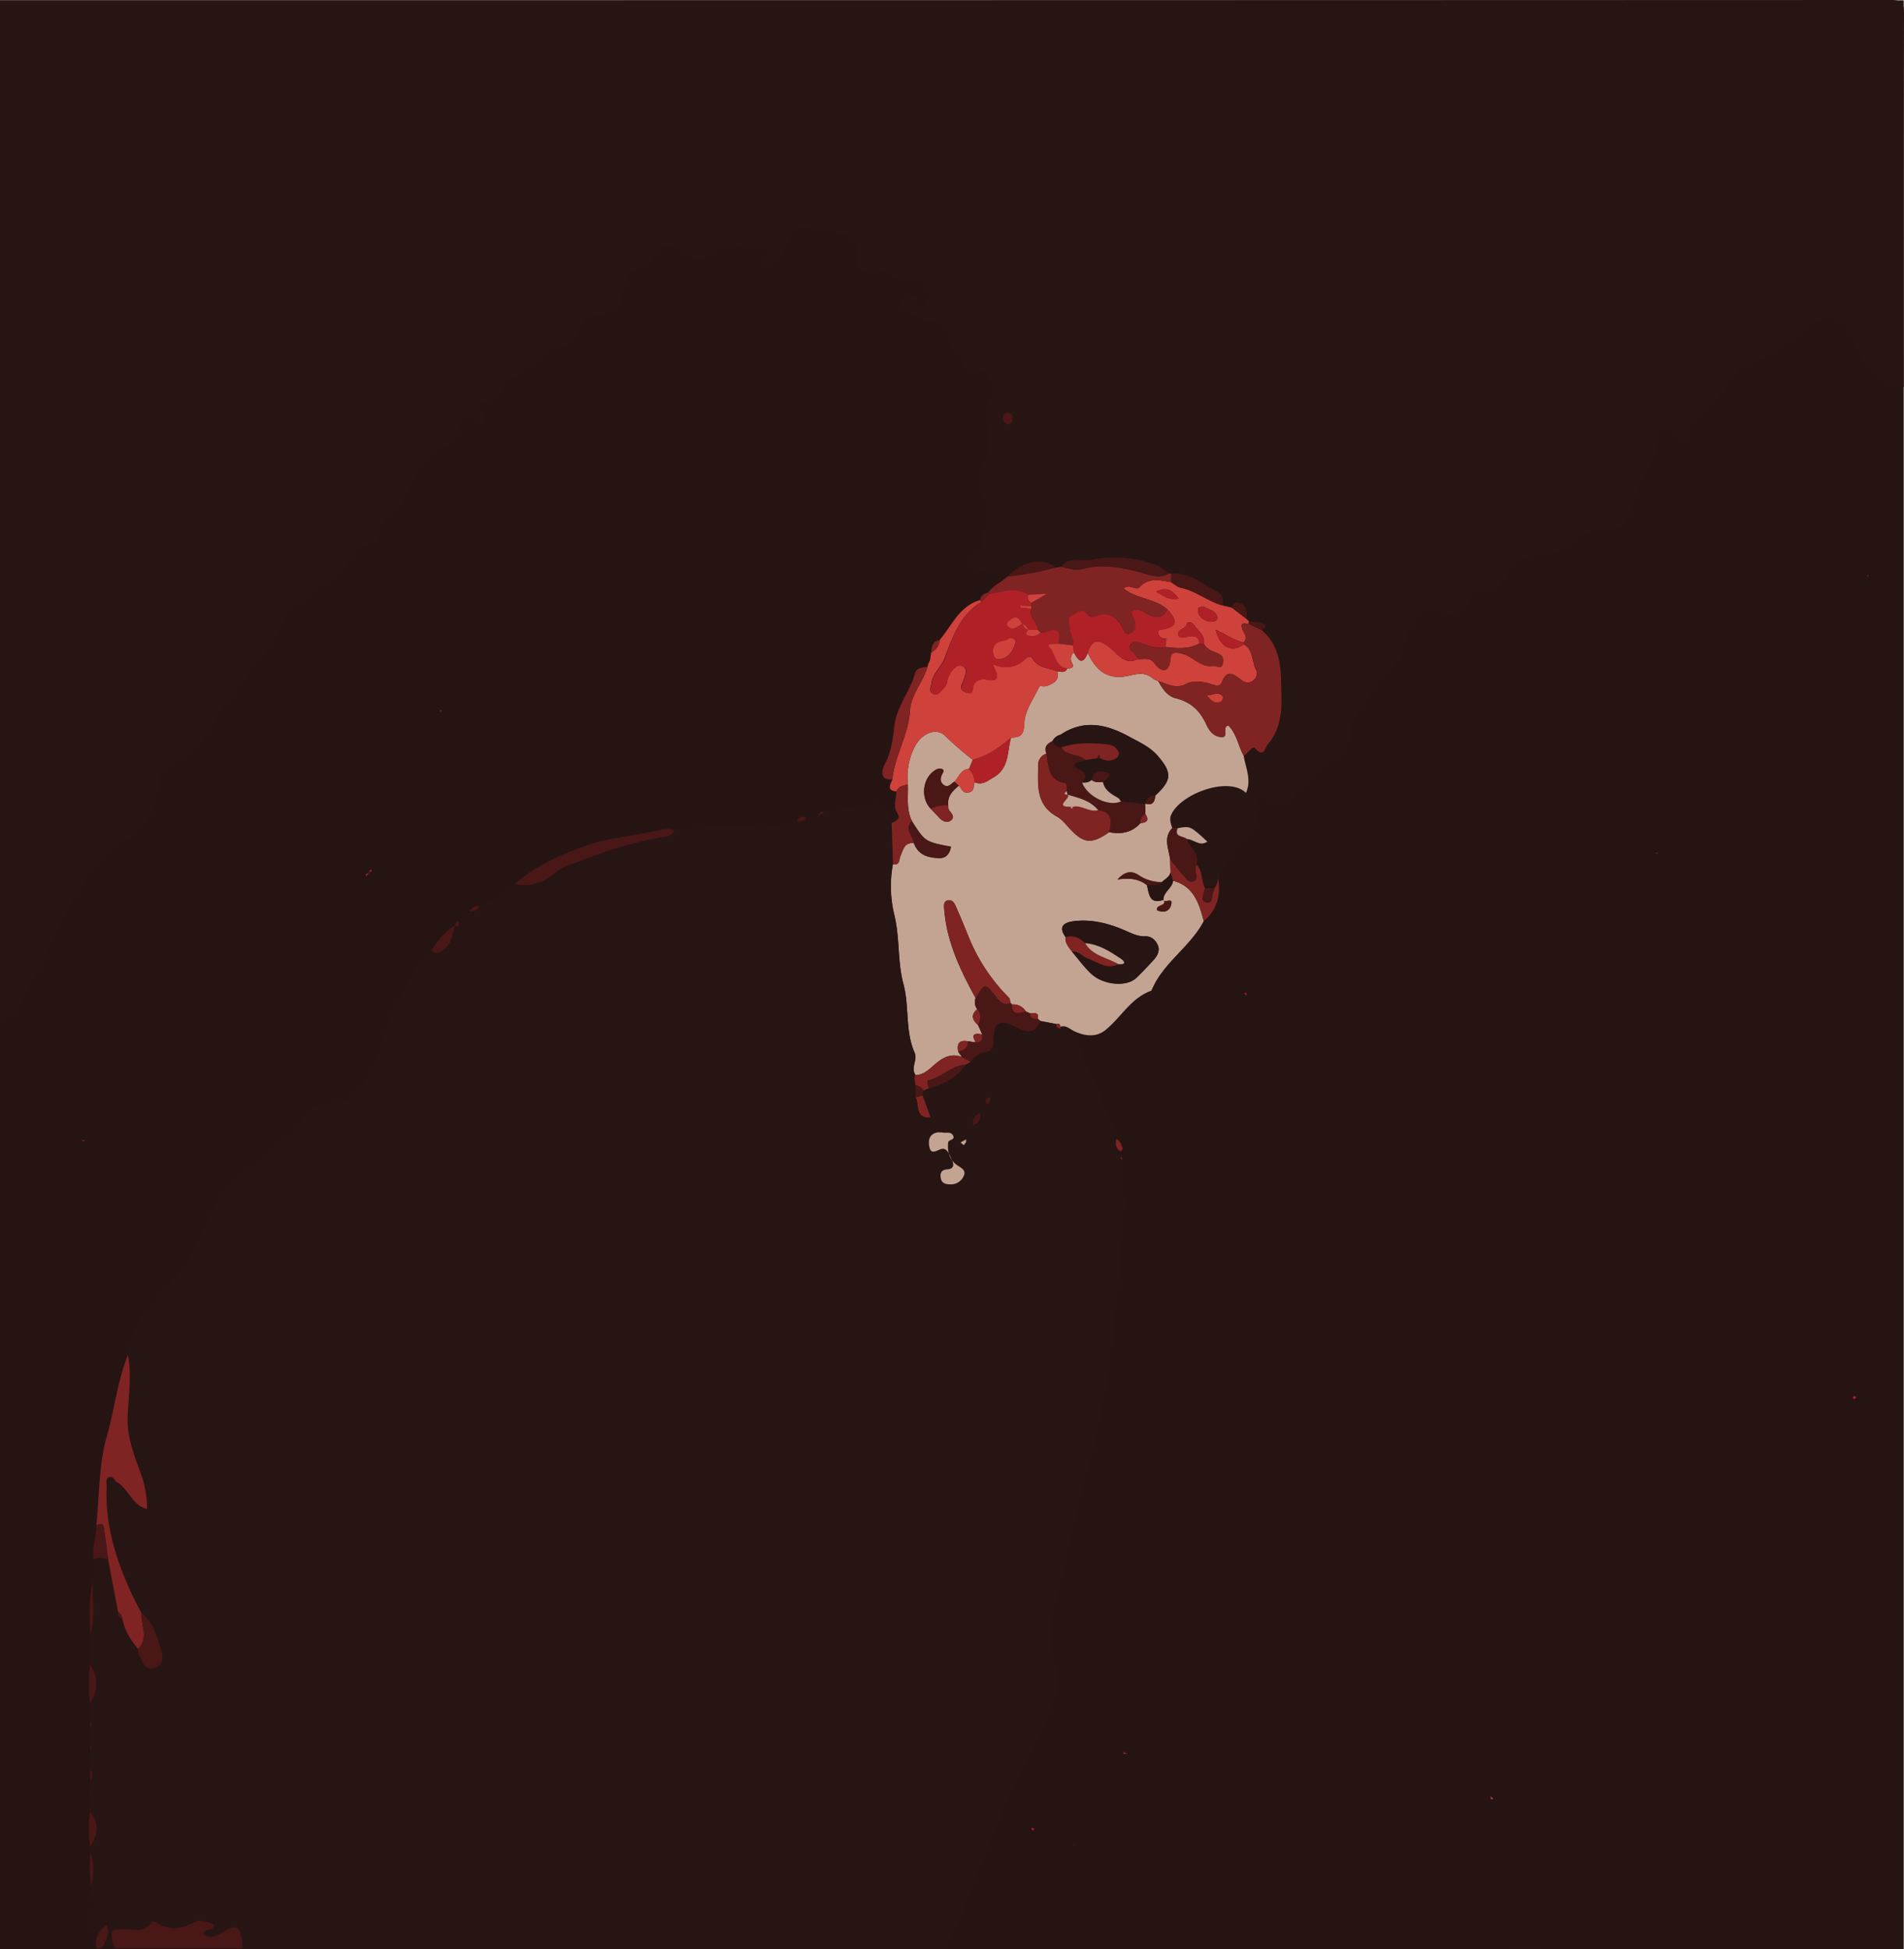 <svg xmlns="http://www.w3.org/2000/svg" viewBox="0 0 834.75 854.49"><defs><style>.cls-1{fill:#261413;}.cls-2{fill:#271513;}.cls-3{fill:#c3a493;}.cls-4{fill:#cf423b;}.cls-5{fill:#7f2422;}.cls-6{fill:#491716;}.cls-7{fill:#b02127;}</style></defs><title>yunglean</title><g id="Layer_3" data-name="Layer 3"><rect class="cls-1" y="0.14" width="834.63" height="854.35"/></g><g id="Layer_1" data-name="Layer 1"><path class="cls-2" d="M-18.48-47.83q414.42,0,828.83-.14c5.18,0,5.93,1.44,5.92,6.16-.18,54.51-.12,109-.12,163.54-12.3-1.58-18.09-10-21.88-20.65-3.85-10.82-13.69-12.15-22.48-4.42-6.54,5.74-13.7,11.38-22.21,14.14-3.62,1.18-6.29,2.79-8.17,5.93a81.54,81.54,0,0,1-12.64,15.79c-2.45,2.44-5.88,4.72-6.14,9a4.38,4.38,0,0,1-3.45,4.33c-2.42.46-2.38-1.93-3.31-3.29-2.18-3.18-6.3-3-6.88.67-1.87,11.65-9.36,21-12.34,32.18-1.85,6.94-5.92,9.62-12.93,9.11a15.18,15.18,0,0,0-12.38,4.6,23.84,23.84,0,0,1-16.51,6.72c-6.7.08-10.34,3.39-12.85,8.21-2.41,4.64-5.33,7.23-10.59,7.2-2.59,0-5.08,1.37-5.85,3.65-2.7,8-8.51,6.67-14.29,5-3.28-.92-5.57.08-7.52,2.46-3.3,4-6.69,8-6.82,13.67,0,1.9-.19,4.21-1.95,5.4-5.58,3.8-9.13,9.46-12.49,14.88C579,262,573.79,267,573.15,274c-.42,4.68-2.64,7.65-6.09,10.28-6.43,4.91-13.18,9.6-18.09,16.07-3.23,4.25-6,6.29-10.56,2.16-1.29-1.14-3.1-2.1-4.83-1a4.36,4.36,0,0,0-2,5.18c2.31,6.45-1,10.75-5.21,14.8a47.59,47.59,0,0,0-10.88,15.38,7.72,7.72,0,0,1-1.66,4.62l-4,0c-1.78-3.28-1-7.53-3.85-10.39,1.83-4.92-3-7.36-4.16-11.15,3,.08,5.59,3.49,8.94,1.15-7.45-6.88-7.45-6.88-13-5.89l-2.34-.06c-.6-1.83-1.31-3.72-.56-5.61,3.71-9.23,25.21-17.4,32.88-9.83,2.55-5.57-.08-10.86-1-16.26,1.91-.9,3.76-4.68,5-3.24,3.9,4.41,4.24-.19,5.55-1.73,5.26-6.15,6.17-13.45,6-21.29-.27-10.51.43-21.14-8.77-28.87,2.12-.82,2.29-2.14.26-2.95-1.71-.68-3.75-.53-5.64-.76L528,223.39c.26-2.94.19-5.79-3.15-7.07-1.94-.74-2.77.48-3.17,2.18l-4-.94c0-2.2,0-4.68-2.11-5.8-6.57-3.41-12.29-9-20.54-8.25a4.25,4.25,0,0,1-.95-.23c-2-1.24-3.93-2.88-6.13-3.67a51.6,51.6,0,0,0-27.72-2.18c-4.49.9-9.85-1.58-13.49,3l-2.6.32c-5.18-4.6-14.34-2.89-20.89,3.89l0,.05c-3.55-2.23-7.78-.93-11.5-2.21-5.23-1.81-5.91-4.57-1.92-8.17,1.16-1.05,2.47-1.93,2.57-3.6.43-6.53,2.88-13.94.63-19.39-2.94-7.14-2.83-12.46.94-18.64,4.87-8-3.87-17,1.63-25.19.95-1.41.46-3.82.56-5.77.25-4.81-3-8.45-7.83-7.92-2.2.24-3.07-.34-4.21-1.92-2.3-3.19-4.62-6.25-5.93-10.1s-3.34-8.65-7.72-9a18.16,18.16,0,0,1-11.32-4.91c-1-.93-3.38-.65-3.3-2.59.09-2.19,2.45-2.18,3.94-2.9,2-1,3.37-.35,3.94,1.87.28,1.09.72,2.23,2.07,2.07S388,85,388.43,83.68c1.52-4.06-1.74-9-6-8.42a12.73,12.73,0,0,1-9.81-2.52,7.08,7.08,0,0,0-6.11-1.47c-6.31,1.42-9-.14-8.76-6.91.23-7.83-4.22-9.75-10.29-10.71-4.75-.76-9.54-1.3-14.29-2.08-2.66-.44-3.3.35-4.3,3.09-1.67,4.58-4.78,8.67-7.53,12.81a2.94,2.94,0,0,1-4.1.92c-1.6-1.15-.15-2.3.56-3.3,1.2-1.66.84-3.29-1-3.55-7-1-14.47-2.66-20.86.93-6.11,3.44-11.17,4.08-16.77-.3-4.23-3.31-8.21-2.9-11,1.91-1.63,2.78-3.48,5-6.73,5.77-4,.93-5.48,3.93-6.17,7.61-1.84,9.73-3.1,11.05-13.12,12.69a6.54,6.54,0,0,0-5.72,4.45c-1.67,3.92-3.74,8-8.45,9.25-9.09,2.41-14.5,10.73-23,14.11a4.85,4.85,0,0,0-2.16,2.38c-2.64,5.71-6.87,9.1-14.78,8.85l3.44,2.17c2,1.33,3.54,3.35,2.26,5.49-1.73,2.87-3.18-.26-4.75-.88-5.27-2.09-6.58,1.35-7.33,5.37-.33,1.79,1,4.18-1.68,5.08-9.76,3.31-15.27,10.39-19.18,19.67-1.38,3.26-2.66,7.37-6.4,9.58-3.94,2.33-6.52,5.78-6.49,10.64,0,1.72-.39,3.36-2.21,3.44-5.93.26-8.32,4.34-11.28,8.69a39.08,39.08,0,0,1-9.75,9.51c-6.78,4.83-14.77,8-18.7,16.7-4.4,9.67-12.52,17.1-18.19,26.22-3.47,5.6-9.26,10.36-12.28,16.61C71.12,276.48,64,282.86,56.1,288c-3.71,2.41-5.57,4.74-5.5,8.64.2,10.87-5.88,18.48-14.1,23.65-11.83,7.45-19.15,18-25,30.1C5.05,363.74-1.4,377.08-8.31,390.18c-2,3.88-4.64,8.05-9.79,8.94,0-2.62-.13-5.25-.13-7.87q0-215.28,0-430.56C-18.27-42.15-18.41-45-18.48-47.83ZM423.22,138c1.7.05,2.2-1.11,2.25-2.5a2.13,2.13,0,0,0-1.64-2.45,2.18,2.18,0,0,0-2.65,2.13A2.36,2.36,0,0,0,423.22,138Z" transform="translate(18.48 47.97)"/><path class="cls-3" d="M509.25,355.84c-5.9,11.26-17.64,18.08-22.72,30-.09.2-.19.49-.35.55-8.95,3.2-13.22,11.82-20.15,17.31-4.08,3.24-9,2.54-13.61.38-1.93-.91-3.48-2.76-6-1.9-.1-1-.55-1.52-1.62-1.13l-7.11-1.36-1.21-1c.65-3.24-1.78-2.22-3.33-2.4l-1.88-.8a6.42,6.42,0,0,0-6.17-3.05l-.12-.44-.44-.1c-.21-.8-.17-1.87-.67-2.37A80.24,80.24,0,0,1,406,362.34c-1.8-4.44-3.64-8.87-5.59-13.24-.62-1.37-1.56-2.84-3.46-2.33-1.63.43-1.61,1.93-1.53,3.22.93,14.47,7,27.17,13.8,39.58a5,5,0,0,0,.77,4.89c-3.09,2.51-2.15,4.81.36,7l1.79,4.05c-3-.57-5.19-.38-2.85,3.48l-3.43-.48q-5.36-1-4.24,4.63l1.64,2.27c-4-1.46-7.24-.42-10.66,2.23-2.92,2.26-5.47,5.6-9.74,5.73-2.23-3.17,1-6.59-.34-9.69-4.27-9.65-2.27-20.3-4.93-30.17s-1.56-19.94-3.89-29.85a53.46,53.46,0,0,1-.72-22.76c3.17.65,2.6-2.06,3.32-3.66,1.19-2.65,1.68-6.11,5.9-5.54,2,5.37,6.51,6.43,11.35,6.5,3,0,4.42-2.13,4.92-5-10.85-2-11.41-2.33-16.29-9.84l-.85-1.39,0-.07c-2.59-5.12-1.56-10.64-1.78-16a29,29,0,0,1,3.28-17c3-5.49,9.21-7.92,12.82-4.48A154.57,154.57,0,0,0,408,285.12l-1.62,4c-3.6.13-4.4,3.47-6.32,5.52-1.58.81-2.79,3.16-5,1.35-1.37-1.12-1.31-2.69-.7-4.13.4-1,1.45-2,.2-2.69a3.64,3.64,0,0,0-3,.46c-5.6,3.52-6.55,12.13-2,16.94,1.18,1.24,2.38,2.46,3.52,3.74,1.43,1.61,3.45,2.69,5.15,1.52,2.37-1.63.23-3.32-.76-4.9-.3-.48-.16-1.24-.23-1.86-.51-4,2-6.38,4.67-8.63,1.29,1.19,1.52,3.56,4.31,3s1.88-2.95,2.64-4.5c3.3,1.52,5.47-.53,8.16-2.06,7.08-4,6-11.3,7.75-17.45,4.18-.17,5.69-1.18,5.84-6.45s4.09-10.7,6.58-15.94c.22-.45,2.15.14,3.11-.23,2.86-1.12,5.9-2.28,4.68-6.44,1.64.08,3.49.88,4.42-1.33,1.63,0,3.25-.14,2.11-2.42a3.46,3.46,0,0,1,.87-4.53c1.93,3.85,3.91,5.59,6.05.14,3.58,7.83,8.7,12.18,18.18,10,2.81-.66,6.69-1.59,9.75.79l1.12.83,1.93.9c1.7,3.31,4.11,6.57,7.52,7.4,6.68,1.62,10.72,5.48,13.44,11.49,1.23,2.71,3.15,5.3,6.56,5.53,3.77.25,0-4.59,3.15-5.05,3.71,3.73,4.29,9,6.69,13.26.92,5.4,3.55,10.69,1,16.26-7.67-7.57-29.17.6-32.88,9.83-.75,1.89,0,3.78.56,5.61-4.12,4.36-1.46,9.17-.92,13.84l.18,5.63c-.55,2.05-2.44,2.9-3.81,4.2a17.42,17.42,0,0,1-9.88-2.85c-2.75-1.88-5.75-2.5-9.54,1.72,5.51-.83,9.52-.22,12.89,2.52.92,3.88,1.11,8.6,7.33,6.36,1.59,3.08-3.73,1.89-2.82,4.63,2.94,1.25,5.4.47,6.14-2.59.8-3.31-2.72-.43-3.46-1.91-.11-3.59,3.92-5.1,4.24-8.47C504.88,340.55,507.23,348.06,509.25,355.84Zm-25.46-51.49c3.14.92,4-.91,4.24-3.5,7.29-6.79,7.47-10,1-17.53-3.38-3.9-8.09-5.95-12.42-8.32-9.06-4.95-18.56-7.6-28.45-1.88l-1.62,1a5.47,5.47,0,0,0-3.58,2.85c-2.32,1.12-3.86,2.62-2.62,5.45a5.2,5.2,0,0,0-3.68,4.91c0,8.51-1.26,17.47,8.26,22.7,2.38,1.31,4.16,3.77,6.1,5.81,5.79,6.05,9.33,6.29,16.77,1,5.28,1.06,10,.24,13.77-4,3-.13,3.84-1.36,2.1-4,0-1.43-.05-2.87-.08-4.3Zm-32.33,64.83c2.82,3.3,5.36,6.9,8.53,9.81,5.43,5,15.57,5.73,19.68,1.75,2.65-2.56,5.2-5.22,7.67-7.94,1.68-1.85,2.82-4.22,1.71-6.57-1-2.11-2.73-3.85-5.6-3.74-3.11.11-5.78-1.28-8.62-2.52-6.94-3.05-14.34-5-22-4.17-3.48.38-8.08,1.57-4.19,7C448.37,365.5,450.06,367.28,451.46,369.18Z" transform="translate(18.48 47.97)"/><path class="cls-4" d="M486.36,249c-3.06-2.38-6.94-1.45-9.75-.79-9.48,2.21-14.6-2.14-18.18-10,1.57-5.76,4.61-6.29,9.57-2.34,3.57,2.86,6.54,8,12.57,5.08,2.53.24,5-1.06,7.29,2.13s6.19,4.52,6.76-1.86c.35-3.84,2.55-3.22,5.12-2.62,4.81,1.12,8,6.18,13.67,5.35,1.47-.21,3.4,1.79,4.21-.94.66-2.19-.2-3.81-2.43-4.65s-4.58-1.63-5.81-4c.59-3.8-2.59-5.68-4.32-8.26-.71-1.06-2.78-1.95-3.13-.63-.63,2.45-4.2,2.33-3.89,4.52s2.58,1.53,4.25,1.16c2.63-.58,4.77-.32,5.12,3-4.79,2.57-9.89,2.07-15,1.54l.45-3.59-.06-.06c-1.66,0-3-.59-3.48-2.24s.74-1.68,1.82-1.85c7.86-1.19,5.68-4.82,2.12-8.77-5.42-4.86-13.42-4.52-19.2-9.18,2.56-2.2,5.57,1,7-.52,4.24-4.51,9-3.05,13.89-2.24l2.77,1.9,1.21.48c6.8,1.32,12.16,6.07,18.75,7.89l4,.94,6.32,4.89,1.15,1.12a1.77,1.77,0,0,0-.18,1c-1.37.22-3.93-1.14-2.79,2.31.61,1.88,2.75,3.72.58,5.91-4.31-.93-7.92-3.63-12.28-5.6,2,7.93,7,10.24,12.41,6.45,4.12,2.51,3.44,7.28,5.16,10.91a3.61,3.61,0,0,1-.86,4.67c-1.81,1.79-3.71,1.27-5.33.07-3.38-2.52-6.38-5.13-8.73,1.16-.76,2-3.3,1.07-4.74.57-3.62-1.24-8-1.51-10.63-.13-4.92,2.61-8.36,0-12.37-1.12l-1.94-.9Zm23.1-30.93c-1.59-.13-2.83.05-2.74,1.43.18,3,2.42,4.46,5,5,1.23.24,3.77-.13,3.51-1.78C514.75,219.53,511.28,219.38,509.46,218.06Zm-11.16-3.64c-2.83-3.49-5.25-5.39-9.9-3C491.65,213.18,493.88,215.25,498.3,214.42Z" transform="translate(18.48 47.97)"/><path class="cls-5" d="M495,207.29c-4.87-.81-9.65-2.27-13.89,2.24-1.46,1.55-4.47-1.68-7,.52,5.78,4.66,13.78,4.32,19.2,9.17-1.49,3.18-3.35,4.12-7.1,2.79-2.67-.94-5.35-4.3-8.91-1.71a24.9,24.9,0,0,1,1.7,3.57c.66,2.2.69,4.63-1.58,5.76-2.73,1.36-3.09-1.58-4-3-2.39-3.69-5-6.39-10.06-4.92-1.42.42-3.75,1.43-4.88-.23-2.49-3.66-4.61-.57-6.66.18-2.49.91-1.3,3.26-1.34,5.13-.05,2.86,2.22,5.26,1.53,8.22l-6.54-.79c1.23-5.31-.2-7.48-5.74-4.94a5.89,5.89,0,0,1-2,.19l-1.28-1.37c.11-3.35-4.21-5.37-2.73-9.13,0-.4,0-.81,0-1.21v-1.41l6.77-3.95-8,.37c-5.67-3.55-11.46-1.3-17.21-.34-.17-.21-.34-.42-.52-.61,2.2-3.12,5.79-4.56,8.51-7.06l0,0a127.9,127.9,0,0,0,20.89-3.89l2.6-.32c3,.4,5.84,1.84,9,1,8.72-2.46,17.2-.84,25.7,1.41,4.11,1.09,8.34,3.1,12.64.44a3.76,3.76,0,0,0,.95.22C495,204.77,495,206,495,207.29Z" transform="translate(18.48 47.97)"/><path class="cls-5" d="M526.79,233.74c2.17-2.19,0-4-.58-5.91-1.14-3.45,1.42-2.09,2.79-2.31l5.56,2.7c9.2,7.73,8.5,18.36,8.77,28.87.19,7.84-.72,15.14-6,21.29-1.31,1.54-1.65,6.14-5.55,1.73-1.27-1.44-3.12,2.34-5,3.24-2.4-4.3-3-9.53-6.69-13.26-3.14.46.62,5.3-3.15,5.05-3.41-.23-5.33-2.82-6.56-5.53-2.72-6-6.76-9.87-13.44-11.49-3.41-.83-5.82-4.09-7.52-7.4,4,1.14,7.46,3.73,12.38,1.12,2.6-1.38,7-1.11,10.63.13,1.44.5,4,1.47,4.74-.57,2.35-6.29,5.35-3.68,8.73-1.16,1.62,1.2,3.52,1.72,5.33-.07a3.61,3.61,0,0,0,.86-4.67c-1.72-3.63-1-8.4-5.16-10.91A2.47,2.47,0,0,0,526.79,233.74Zm-16.1,23.14c1.64,2.09,3.33,4,6.17,2.73.51-.22,1-1.87.76-2.22C515.56,254.81,513.07,257.07,510.69,256.88Z" transform="translate(18.48 47.97)"/><path class="cls-6" d="M494.53,328.89c-.54-4.67-3.2-9.48.92-13.84l2.34.06c-1.66,4.15,2.61,3.23,4,4.74,1.19,3.79,6,6.23,4.16,11.14a16,16,0,0,0-.33,2.46c0,1.78,1.46,4.06-1.06,5-1.9.71-3.07-1.19-4.17-2.41C498.37,333.75,496.49,331.28,494.53,328.89Z" transform="translate(18.48 47.97)"/><path class="cls-6" d="M494.12,203.28c-4.3,2.66-8.53.65-12.64-.44-8.5-2.25-17-3.87-25.7-1.41-3.16.89-6-.55-9-1,3.64-4.63,9-2.15,13.49-3A51.6,51.6,0,0,1,488,199.61C490.19,200.4,492.08,202,494.12,203.28Z" transform="translate(18.48 47.97)"/><path class="cls-5" d="M494.53,328.89c2,2.39,3.84,4.86,5.91,7.16,1.1,1.22,2.27,3.12,4.17,2.41,2.52-.95,1.07-3.23,1.06-5A16,16,0,0,1,506,331c2.9,2.87,2.07,7.12,3.85,10.4-.36,2.17-2.45,5.36.42,6.21,3.22,1,2.29-3.15,3.37-4.92a3.56,3.56,0,0,0,.24-1.25,7.72,7.72,0,0,0,1.66-4.62c1.23,7.45-.2,14-6.29,19-2-7.78-4.37-15.29-13.45-17.7-.37-1.2-.73-2.41-1.09-3.62Z" transform="translate(18.48 47.97)"/><path class="cls-6" d="M495,207.29c0-1.26.05-2.52.08-3.79,8.25-.76,14,4.85,20.54,8.26,2.15,1.12,2.12,3.6,2.11,5.8-6.59-1.82-12-6.57-18.74-7.88l-1.22-.49Z" transform="translate(18.48 47.97)"/><path class="cls-6" d="M444.18,200.8a127.9,127.9,0,0,1-20.89,3.89C429.84,197.91,439,196.2,444.18,200.8Z" transform="translate(18.48 47.97)"/><path class="cls-3" d="M501.84,319.85c-1.44-1.51-5.71-.59-4-4.74,5.54-1,5.54-1,13,5.89C507.43,323.34,504.84,319.93,501.84,319.85Z" transform="translate(18.48 47.97)"/><path class="cls-6" d="M423.22,138a2.36,2.36,0,0,1-2-2.82,2.18,2.18,0,0,1,2.65-2.13,2.13,2.13,0,0,1,1.64,2.45C425.42,136.92,424.92,138.08,423.22,138Z" transform="translate(18.48 47.97)"/><path class="cls-6" d="M528,223.39l-6.32-4.89c.4-1.7,1.23-2.92,3.17-2.18C528.22,217.6,528.29,220.45,528,223.39Z" transform="translate(18.48 47.97)"/><path class="cls-6" d="M513.88,341.43a3.56,3.56,0,0,1-.24,1.25c-1.08,1.77-.15,5.88-3.37,4.92-2.87-.85-.78-4-.42-6.21Z" transform="translate(18.48 47.97)"/><path class="cls-6" d="M534.56,228.22l-5.56-2.7a1.77,1.77,0,0,1,.18-1c1.89.23,3.93.08,5.64.76C536.85,226.08,536.68,227.4,534.56,228.22Z" transform="translate(18.48 47.97)"/><path class="cls-2" d="M437.73,399.64l7.1,1.36c-.48,1.55.71,1.71,1.7,2.05,7.54,2.52,9.13,9.08,10.67,15.67,5.49,9.25,8.58,19.61,13.51,29.12l.27,3.52c-.47,2.19-.23,4.16,1.8,5.54.1.75.21,1.51.31,2.26-.08.16-.25.36-.2.48a6.38,6.38,0,0,0,.51.87l.5,2.68c-1,3.19-.66,6.41-.23,9.63.25,2.6.9,5.23.69,7.79-1.81,21.58-3.39,43.19-5.79,64.71-3.69,33.15-14.95,64.69-21.48,97.23-2.4,11.92-7.37,24.2-3.67,36.14,3.22,10.39,1.35,18.69-3.49,27.45-2.21,4-3.35,8.57-5.51,12.6-14.75,27.6-25,57.12-37.13,85.87-1.28,2-3.37,1.69-5.29,1.69l-304.25-.16a16.25,16.25,0,0,0,0-2.61c-1.22-7.55-2.37-8.06-8.79-4.32-2.57,1.5-5.31,2.82-8.15,1,0-3.55,4.5-.89,4.39-4.42-2.7-1.3-6-2.5-8.56-1.06-5.8,3.25-11.17,3.68-16.78,0a1.58,1.58,0,0,0-2.27.52c-2.47,3.56-6.13,2.8-9.53,2.58-8.14-.52-8.8.26-6.34,8.26H26c2.17-3.09,4-6.24,2.23-10.1-3.4,2.69-5.47,5.76-4.4,10.08-3.25-7.23-1-14.9-1.83-22.34-.13-.72-.27-1.44-.41-2.17l-.05-2.73c1.14-4.85,1.38-9.68-.42-14.44-.16-.86-.33-1.72-.49-2.57l.45-.31c3.5-5.12,4.05-10.22-.08-15.29l.08-8.28.29-.43-.27-.45,0-4.4a3.59,3.59,0,0,0,.05-4.79v-8.28a1.62,1.62,0,0,0,0-2.31v-8.16a1.66,1.66,0,0,0,0-2.4q-.11-4-.19-8.06a14.44,14.44,0,0,0,0-17l.24-13.32c2.15-7.43,1-15,.93-22.51.15-3.44.31-6.89.46-10.33,2.13-1.13,4.24-.4,6.35,0q2.22,11.6,4.42,23.18A3.06,3.06,0,0,0,35.22,662c1,5,3.69,9.12,6.78,13a10.57,10.57,0,0,0,.66,3.15c1.43,2.55,2.43,6.26,6.32,5.32,4.24-1,4.17-5.09,3.21-8-1.9-5.84-3.27-12.17-8.67-16.22-1.48-2.93-3.05-5.81-4.42-8.79-6.83-14.85-11.62-30.18-10.8-46.79.07-1.38-.94-3.36,1.06-4s2.34,1.62,3.57,2.31c5.07,2.83,6.3,9.94,13.07,11.68a45.14,45.14,0,0,0-3.21-16.83c-2.76-7.54-5.59-15.2-5.32-23.33.31-9.14,1.91-18.25.13-27.39.93-10.31,6.53-18.15,13.37-25.35,8.75-9.22,16.21-18.93,20.51-31.45,4.53-13.17,16.09-21.87,26.31-30.58,5.6-4.77,11.55-8.92,15.79-15,3.56-5.15,8-8.45,14.7-8.38A12.75,12.75,0,0,0,138.8,430a52,52,0,0,0,9.83-18.68c2.36-8.27,4.42-16.85,9.5-24.13l.8-1.38.56-1.27.8-1.24c2.68-5.41,5.68-10.6,10.32-14.62.85.62,1.55,1.39,2.87.95,5.73-1.93,6.29-7,7.42-11.82v0l1.74.51,0,0,0-2.51,1.4-1.46,1.24-1.09,2.11-1.78c2,.11,3.64-.34,4.42-2.42l.24-.23.34,0,2-.92c5.35-1.08,8.26-5.9,12.76-8.29,6.59,1.1,12.42-.27,17.52-4.87a19.8,19.8,0,0,1,6.25-3.47c13.76-5.22,27.58-10.34,42.25-12.51,1.87-.27,3.32-1,4-2.86,12.34-1.58,24.75-1.07,37.13-1a41.29,41.29,0,0,0,16.54-3,4.58,4.58,0,0,0,4.32-1.32l5.15-1.06,2.71-1.46,2.18-.29c5.26-1.08,10.49-2.35,15.79-3.19,8.11-1.28,9.7,0,11.43,8.07q.3,9.08.59,18.15a53.5,53.5,0,0,0,.72,22.77c2.33,9.91,1.26,20.08,3.89,29.85s.66,20.52,4.93,30.17c1.37,3.1-1.89,6.52.34,9.68-1.17,1.49.13,3,0,4.49,0,1.73,0,3.47.05,5.2,2,3-.63,9.35,6.64,8.86l-3.54-9.7.39-2.11,2.41-1c6.41-1.75,12.19-4.49,16-10.31L407,417.6c1.71-2,3.3-4,6.3-4.25,2.48-.21,3.82-1.76,3.81-4.44,0-9,2.43-10.43,10.57-6.21C432,405,435.66,404.9,437.73,399.64ZM395,448.57a10.76,10.76,0,0,0-2.59-.09c-3.27.67-4,3-3.55,5.91.5,3.17,1.82,2.91,4.52,1.64,3.24-1.53,4.16,2,5.24,4.09s1.63,4.36-2,4.58c-2.83.17-3.07,2.19-2.61,4.18s2.35,2.43,4.14,2.39a6.12,6.12,0,0,0,6-4.06c.65-1.81-.62-2.89-2.26-3.85-4-2.33-5.21-6.16-4.7-10.55.14-1.24,3.47-.9,2-3.19C398.31,448.12,396.48,448.84,395,448.57Zm16.27-8.67c-1.9,1.13-3.78,2.39-3.14,5.39C411,444.47,411.4,442.37,411.3,439.9Zm-8.68,13,2.33-1.36a2.89,2.89,0,0,1,0,1.2,7.52,7.52,0,0,1-1,1.34Zm13.06-18.49c.13-.8-.07-1.49-.85-1.3a2.12,2.12,0,0,0-1.21,1.32c-.14.43.23,1.46.43,1.48C415.06,436,415.42,435.13,415.68,434.41Z" transform="translate(18.48 47.97)"/><path class="cls-5" d="M473.77,455.62l-1,1.28c-2-1.38-2.27-3.35-1.8-5.54C472.73,452.24,473.16,454,473.77,455.62Z" transform="translate(18.48 47.97)"/><path class="cls-4" d="M634.75,739.5l1.45,1.06c-1.37.81-1-.66-1.42-1.09Z" transform="translate(18.48 47.97)"/><path class="cls-5" d="M708,325.91c0,.14.06.37,0,.4a1,1,0,0,1-.47,0v-.43Z" transform="translate(18.48 47.97)"/><path class="cls-7" d="M528.34,388.52l-1.44-1c1.36-.8,1,.64,1.38,1.08Z" transform="translate(18.48 47.97)"/><path class="cls-5" d="M446.53,403.05c-1-.34-2.18-.5-1.7-2.05,1.08-.39,1.53.12,1.63,1.13A2.38,2.38,0,0,1,446.53,403.05Z" transform="translate(18.48 47.97)"/><path class="cls-5" d="M800.76,204.38c-.07.16-.12.42-.24.46s-.31-.13-.47-.2c.07-.16.12-.42.23-.46S800.6,204.31,800.76,204.38Z" transform="translate(18.48 47.97)"/><path class="cls-7" d="M794.29,564l1,.49c-.19.29-.33.78-.57.84s-.65-.25-1-.4Z" transform="translate(18.48 47.97)"/><path class="cls-2" d="M658.44,806.15l-18.35,0A42.08,42.08,0,0,1,658.44,806.15Z" transform="translate(18.48 47.97)"/><path class="cls-2" d="M666.37,806.16h0Z" transform="translate(18.48 47.97)"/><path class="cls-6" d="M31.72,806.11c-2.46-8-1.8-8.78,6.34-8.26,3.4.22,7.06,1,9.53-2.58a1.58,1.58,0,0,1,2.27-.52c5.61,3.65,11,3.22,16.78,0,2.56-1.44,5.86-.24,8.56,1.06.11,3.53-4.42.87-4.39,4.42,2.84,1.83,5.58.51,8.15-1,6.42-3.74,7.57-3.23,8.79,4.32a16.25,16.25,0,0,1,0,2.61Z" transform="translate(18.48 47.97)"/><path class="cls-6" d="M23.81,806.09c-1.07-4.32,1-7.39,4.4-10.08,1.74,3.86-.06,7-2.23,10.1Z" transform="translate(18.48 47.97)"/><path class="cls-6" d="M21.1,764.41c1.8,4.76,1.56,9.59.42,14.44A65.21,65.21,0,0,1,21.1,764.41Z" transform="translate(18.48 47.97)"/><path class="cls-6" d="M21.57,781.58c.14.73.28,1.45.41,2.17C21.85,783,21.71,782.31,21.57,781.58Z" transform="translate(18.48 47.97)"/><path class="cls-4" d="M445,246.37c1.22,4.16-1.82,5.32-4.68,6.44-1,.37-2.89-.22-3.11.23-2.49,5.24-6.43,10.55-6.58,15.94s-1.66,6.28-5.84,6.45c-5,4.24-10.25,8.09-16.79,9.69a154.57,154.57,0,0,1-12.37-10.67c-3.61-3.44-9.83-1-12.82,4.48a29,29,0,0,0-3.28,17c-2,.53-4.11.78-5,3.1-4.52-.47-2.56-3.09-1.77-5.33,1-10.43,7.13-19.54,7.71-30.13.4-7.18,5.87-12.5,7.64-19.22a2.21,2.21,0,0,0,.3-1.12c.28-.57.57-1.13.86-1.7.16-1.13.33-2.27.49-3.4,2-1.28,3.62-2.86,3.68-5.46,5.44-6.39,8.66-15,17.86-17.6a1.64,1.64,0,0,0,.62.78c-9.5,5.6-12.78,15.55-16.38,24.87-1.51,3.91-5,6.48-5.62,10.73-.23,1.7-1.4,3.55.54,4.69s3.15-.79,4.32-2a5.7,5.7,0,0,0,1.82-2.66c.64-4,3.41-8.35,6.41-7.57,3.56.92,1.27,5.39.12,8.34-.76,1.93.37,2.83,2,3.38s2.75.61,2.88-1.9c.16-3.24,3.59-4.28,5.56-3.86,6.64,1.43,5.67-1.73,3-6.77,6.16,2.65,10.65,1.33,14.44-2.19,1.36-1.26,2.61-1.07,3.26,0C436.79,245.09,441.35,244.75,445,246.37Z" transform="translate(18.48 47.97)"/><path class="cls-5" d="M388.12,244.37c-1.77,6.72-7.24,12-7.64,19.22-.58,10.59-6.69,19.7-7.71,30.13-6.26.55-4.3-4.88-3.41-6.53,2.92-5.39,3.61-11.26,4.26-16.95,1-8.65,6.93-15.05,9.1-23.08C383.38,244.71,385.93,244.57,388.12,244.37Z" transform="translate(18.48 47.97)"/><path class="cls-5" d="M374.54,299.05c.86-2.32,3-2.57,5-3.1.22,5.38-.81,10.9,1.78,16-3.53,3.62.61,6.51.92,9.76-4.22-.57-4.71,2.89-5.9,5.54-.72,1.6-.15,4.31-3.32,3.66q-.28-9.09-.59-18.16c2.17-.61,3.93-1.86,2.51-4.18C372.94,305.34,374.43,302.23,374.54,299.05Z" transform="translate(18.48 47.97)"/><path class="cls-5" d="M393.45,232.69c-.06,2.6-1.64,4.18-3.68,5.46C390,235.63,390.18,233.13,393.45,232.69Z" transform="translate(18.48 47.97)"/><path class="cls-5" d="M411.93,215.87a1.64,1.64,0,0,1-.62-.78c.14-2.15,1.71-2.8,3.44-3.3.17.19.34.4.51.61Z" transform="translate(18.48 47.97)"/><path class="cls-5" d="M389.28,241.55c-.29.57-.58,1.13-.86,1.7Z" transform="translate(18.48 47.97)"/><polygon class="cls-5" points="148.54 286.67 148.33 286.46 148.52 286.69 148.54 286.67"/><path class="cls-7" d="M411.93,215.87l3.33-3.47c5.75-1,11.54-3.21,17.21.33-1,1.68,0,2.67,1.22,3.59,0,.47,0,.94,0,1.41l-4.76-.24,0,.88,4.78.57c-1.48,3.76,2.84,5.78,2.73,9.13l-4.07.12a3.86,3.86,0,0,0-2.66-2.61c-1.14-1.88-2.11-4.24-4.93-2.09-1,.77-2.58,1.7-1.42,3.1,1.69,2,3.55.58,5.26-.4l1.13-.65a3.84,3.84,0,0,0,2.61,2.65c-.34.72-1.53,1.68-.6,2.19,2.06,1.12,4.16.6,6-.94a5.89,5.89,0,0,0,2-.19c5.54-2.54,7-.37,5.75,4.94-4.35,0-4.74.39-3.66,1.62,2.63,3,2.35,8.47,7.65,9.23-.93,2.21-2.78,1.41-4.42,1.33-3.63-1.62-8.19-1.28-10.67-5.38-.65-1.09-1.9-1.28-3.26,0-3.79,3.52-8.28,4.84-14.44,2.19,2.63,5,3.6,8.2-3,6.77-2-.42-5.4.62-5.56,3.86-.13,2.51-1.11,2.5-2.88,1.9s-2.75-1.45-2-3.38c1.15-2.95,3.44-7.42-.12-8.34-3-.78-5.77,3.57-6.41,7.57a5.7,5.7,0,0,1-1.82,2.66c-1.17,1.17-2.31,3.13-4.32,2s-.77-3-.54-4.69c.59-4.25,4.11-6.82,5.62-10.73C399.15,231.42,402.43,221.47,411.93,215.87Zm12,16c-1.91,2-7,.34-7,5.64,0,2,.63,3.75,2.82,3.52,4-.41,5.79-3.51,6.9-6.9C427.05,232.74,426.26,231.55,423.92,231.85Z" transform="translate(18.48 47.97)"/><path class="cls-2" d="M442.92,276.94a5.47,5.47,0,0,1,3.58-2.85l1.62-1c9.89-5.72,19.39-3.07,28.45,1.88,4.33,2.37,9,4.42,12.42,8.32,6.51,7.52,6.33,10.74-1,17.53-2.39,0-3.88,1-4.24,3.5l-.25.23-10.46-1.27-.27-.24a1.72,1.72,0,0,0-.71-1c-3-1.76-6.22-3.32-7-7.23,1.32-.88,2.58-1.81,2.89-3.51l.14-.29-.29.13c-3.35-1.16-6.74-2.42-7.77,2.81-1.12,1.22-2.63,1.13-4.08,1.22,4.21-5-2.17-5.27-3.7-7.6,1.2-2.31,3.66-1.18,5.09-2.38l5.32-.84.54.07.54-.09c2.7,1.48,5.37,1.57,7.78-.48a2.49,2.49,0,0,0,.31-2.31c-1.44-2.95-4.31-3.27-7.15-3.44-6-.35-12.05-.54-17.86,1.6C445.11,279.4,443.59,278.77,442.92,276.94Z" transform="translate(18.48 47.97)"/><path class="cls-2" d="M448.66,362.84c-3.89-5.47.71-6.66,4.19-7,7.64-.82,15,1.12,22,4.17,2.84,1.24,5.51,2.63,8.62,2.52,2.87-.11,4.6,1.63,5.6,3.74,1.11,2.35,0,4.72-1.71,6.57-2.47,2.72-5,5.38-7.67,7.94-4.11,4-14.25,3.25-19.68-1.75-3.17-2.91-5.71-6.51-8.52-9.8,3-.45,4.58,2.26,6.94,3.05,4.33,1.46,8.35,5.13,13.45,2.47,2.91.28,3.39-.81,1-2.4-4.77-3.18-9.62-6.33-15.61-6.77C454.87,363.11,452.09,361.94,448.66,362.84Z" transform="translate(18.48 47.97)"/><path class="cls-7" d="M451.94,235c.69-3-1.58-5.36-1.53-8.22,0-1.87-1.15-4.22,1.34-5.13,2.05-.75,4.17-3.84,6.66-.18,1.13,1.66,3.46.65,4.88.23,5.06-1.47,7.67,1.23,10.06,4.92.94,1.45,1.3,4.39,4,3,2.27-1.13,2.24-3.56,1.58-5.76a24.9,24.9,0,0,0-1.7-3.57c3.56-2.59,6.24.77,8.91,1.71,3.75,1.33,5.61.39,7.1-2.79,3.56,4,5.74,7.59-2.12,8.78-1.08.17-2.28.31-1.82,1.85s1.82,2.26,3.48,2.24l.06.06-.45,3.59c-3.8.83-7.28-.55-10.74-1.75-1.81-.63-3.49-1-4.6.83s.72,2.54,1.73,3.57a16.75,16.75,0,0,1,1.76,2.58c-6,2.91-9-2.22-12.57-5.08-5-3.95-8-3.42-9.57,2.34-2.14,5.45-4.12,3.71-6.05-.14C452.23,237.06,452.08,236,451.94,235Zm4.48-.82-.68-.25.1.44Z" transform="translate(18.48 47.97)"/><path class="cls-5" d="M467.75,316.84c-7.44,5.26-11,5-16.77-1-1.94-2-3.72-4.5-6.1-5.81-9.52-5.23-8.23-14.19-8.26-22.7a5.2,5.2,0,0,1,3.68-4.91c1.06,5.3.45,11.58,8.12,12.89,1,.18.91,2.22.71,3.52L448.06,300l1.48.49-.14-.14c2.42,1.28-6.34,5.41,1.37,5.34l.63.93.65-1c3.82-.75,7.06,2.65,10.93,1.52C469.38,308,469,312.23,467.75,316.84Z" transform="translate(18.48 47.97)"/><path class="cls-6" d="M467.75,316.84c1.23-4.61,1.63-8.81-4.78-9.65-3.52-4.25-8.62-5.38-13.57-6.8l.14.14c-.14-.57-.28-1.15-.41-1.73.2-1.3.33-3.34-.71-3.52-7.67-1.31-7.06-7.59-8.12-12.89-1.24-2.83.3-4.33,2.62-5.45.67,1.83,2.19,2.46,3.92,2.79,2.39,4,7.64,2.46,10.52,5.49-1.43,1.2-3.89.07-5.09,2.38,1.53,2.33,7.91,2.57,3.7,7.6,2.34,6.19,11.91,10.73,17.11,8.11l10.46,1.27c0,1.44.06,2.88.08,4.31a4.1,4.1,0,0,0-2.1,4C477.76,317.08,473,317.9,467.75,316.84Z" transform="translate(18.48 47.97)"/><path class="cls-6" d="M437.73,399.64c-2.07,5.26-5.7,5.32-10.07,3.06-8.14-4.22-10.58-2.8-10.57,6.21,0,2.68-1.33,4.23-3.81,4.44-3,.26-4.59,2.26-6.29,4.25l-3.72-2.16-1.63-2.26c2.3-.74,4.4-1.65,4.23-4.64l3.42.47c2.34,0,3.21-1.23,2.86-3.47-.6-1.35-1.19-2.7-1.79-4,1-2.4,1.55-4.78-.36-7a5,5,0,0,1-.76-4.88c4-6.7,4.06-6.76,9.3-.09,1.67,2.14,3.3,3.4,6,2.34l.44.1s.12.44.11.43c0,5.12,3.26,3.78,6.18,3.06l1.87.79c-.05,2.41,1.39,2.76,3.34,2.41Z" transform="translate(18.48 47.97)"/><path class="cls-5" d="M424.58,391.83c-2.74,1.06-4.37-.2-6-2.34-5.24-6.67-5.32-6.61-9.3.09-6.85-12.42-12.88-25.12-13.81-39.59-.08-1.29-.1-2.79,1.53-3.22,1.9-.51,2.84,1,3.46,2.33,1.95,4.37,3.79,8.8,5.59,13.24a80.24,80.24,0,0,0,17.9,27.12C424.41,390,424.37,391,424.58,391.83Z" transform="translate(18.48 47.97)"/><path class="cls-7" d="M408,285.12c6.54-1.6,11.77-5.45,16.79-9.69-1.78,6.15-.67,13.44-7.75,17.45-2.69,1.53-4.86,3.58-8.17,2.06,0-2.3-1.12-4.1-2.49-5.8Z" transform="translate(18.48 47.97)"/><path class="cls-6" d="M389.56,306.59c-4.58-4.81-3.63-13.42,2-16.94a3.64,3.64,0,0,1,3-.46c1.25.68.2,1.73-.2,2.69-.61,1.44-.67,3,.7,4.13,2.23,1.81,3.44-.54,5-1.34l1.88,1.79c-2.71,2.25-5.18,4.63-4.67,8.61A14.68,14.68,0,0,0,389.56,306.59Z" transform="translate(18.48 47.97)"/><path class="cls-5" d="M403.27,415.44,407,417.6c-.73.4-1.45.81-2.17,1.22-6.17.3-10.31,5.52-16.17,6.74-1,.22-.35,2.36.19,3.57l-2.41,1a4.87,4.87,0,0,0-3.54-2.25c.11-1.5-1.19-3,0-4.49,4.27-.12,6.82-3.46,9.74-5.72C396,415,399.25,414,403.27,415.44Z" transform="translate(18.48 47.97)"/><path class="cls-5" d="M448.66,362.84c3.43-.9,6.21.27,8.6,2.7,3.29,5.56,9.63,6.28,14.6,9.17-5.1,2.66-9.12-1-13.45-2.47-2.36-.79-4-3.5-6.94-3.05C450.06,367.28,448.37,365.5,448.66,362.84Z" transform="translate(18.48 47.97)"/><path class="cls-6" d="M382.21,321.73c-.31-3.25-4.45-6.14-.92-9.76l0,.07.85,1.39c4.88,7.51,5.44,7.85,16.29,9.84-.5,2.83-2,5-4.92,5C388.72,328.16,384.16,327.1,382.21,321.73Z" transform="translate(18.48 47.97)"/><path class="cls-4" d="M451.94,235c.14,1,.29,2.08.44,3.11a3.46,3.46,0,0,0-.87,4.53c1.14,2.28-.48,2.41-2.11,2.42-5.3-.76-5-6.21-7.65-9.23-1.08-1.23-.69-1.58,3.66-1.62Z" transform="translate(18.48 47.97)"/><path class="cls-2" d="M494.71,334.52c.36,1.21.72,2.42,1.09,3.62-.32,3.36-4.35,4.87-4.24,8.46l.14-.13c-6.22,2.24-6.41-2.48-7.33-6.36,2.16-.55,4.72.78,6.53-1.39C492.27,337.42,494.16,336.57,494.71,334.52Z" transform="translate(18.48 47.97)"/><path class="cls-4" d="M401.91,296.46,400,294.67c1.93-2.06,2.73-5.4,6.33-5.53,1.37,1.7,2.51,3.5,2.49,5.8-.75,1.55.23,3.91-2.63,4.5S403.2,297.65,401.91,296.46Z" transform="translate(18.48 47.97)"/><path class="cls-5" d="M389.56,306.59a14.68,14.68,0,0,1,7.68-1.52c.07.64-.07,1.4.23,1.88,1,1.58,3.13,3.27.76,4.9-1.7,1.17-3.72.09-5.15-1.52C391.94,309.05,390.74,307.83,389.56,306.59Z" transform="translate(18.48 47.97)"/><path class="cls-6" d="M490.9,338.72c-1.81,2.17-4.37.84-6.53,1.39-3.37-2.74-7.38-3.35-12.89-2.52,3.79-4.22,6.79-3.6,9.54-1.72A17.42,17.42,0,0,0,490.9,338.72Z" transform="translate(18.48 47.97)"/><path class="cls-6" d="M491.56,346.6c.74,1.48,4.26-1.4,3.46,1.91-.74,3.06-3.2,3.84-6.14,2.59-.91-2.74,4.41-1.55,2.82-4.63Z" transform="translate(18.48 47.97)"/><path class="cls-5" d="M431.31,395.42c-2.92.72-6.15,2.06-6.18-3.06A6.46,6.46,0,0,1,431.31,395.42Z" transform="translate(18.48 47.97)"/><path class="cls-5" d="M412.15,405.54c.35,2.24-.52,3.48-2.86,3.47C407,405.16,409.1,405,412.15,405.54Z" transform="translate(18.48 47.97)"/><path class="cls-5" d="M410,394.46c1.91,2.26,1.38,4.64.36,7C407.85,399.27,406.91,397,410,394.46Z" transform="translate(18.48 47.97)"/><path class="cls-5" d="M405.87,408.54c.17,3-1.93,3.9-4.23,4.64C400.88,409.4,402.3,407.86,405.87,408.54Z" transform="translate(18.48 47.97)"/><path class="cls-5" d="M481.52,312.87a4.1,4.1,0,0,1,2.1-4C485.36,311.51,484.48,312.74,481.52,312.87Z" transform="translate(18.48 47.97)"/><path class="cls-5" d="M436.52,398.62c-1.95.35-3.39,0-3.34-2.41C434.74,396.4,437.17,395.38,436.52,398.62Z" transform="translate(18.48 47.97)"/><path class="cls-6" d="M483.79,304.35c.36-2.45,1.85-3.53,4.24-3.5C487.79,303.44,486.93,305.27,483.79,304.35Z" transform="translate(18.48 47.97)"/><path class="cls-5" d="M486.36,249l1.12.83Z" transform="translate(18.48 47.97)"/><path class="cls-6" d="M448.12,273.12l-1.62,1Z" transform="translate(18.48 47.97)"/><path class="cls-5" d="M382.19,313.43l-.85-1.39Z" transform="translate(18.48 47.97)"/><path class="cls-5" d="M480.57,241a16.75,16.75,0,0,0-1.76-2.58c-1-1-2.89-1.69-1.73-3.57s2.79-1.46,4.6-.83c3.46,1.2,6.94,2.58,10.74,1.75,5.1.53,10.2,1,15-1.54l2,.2c1.23,2.35,3.55,3.13,5.81,4s3.09,2.46,2.43,4.65c-.81,2.73-2.74.73-4.21.94-5.68.83-8.86-4.23-13.67-5.35-2.57-.6-4.77-1.22-5.12,2.62-.57,6.38-4.49,5-6.76,1.86S483.1,241.21,480.57,241Z" transform="translate(18.48 47.97)"/><path class="cls-7" d="M526.79,233.74a2.47,2.47,0,0,1,.13.85c-5.45,3.79-10.36,1.48-12.41-6.45C518.87,230.11,522.48,232.81,526.79,233.74Z" transform="translate(18.48 47.97)"/><path class="cls-7" d="M509.38,234.4l-2-.2c-.34-3.33-2.48-3.59-5.11-3-1.67.37-3.93,1.13-4.25-1.16s3.26-2.07,3.89-4.52c.35-1.32,2.42-.43,3.13.63C506.79,228.72,510,230.6,509.38,234.4Z" transform="translate(18.48 47.97)"/><path class="cls-7" d="M509.46,218.06c1.82,1.32,5.29,1.47,5.77,4.61.26,1.65-2.28,2-3.51,1.78-2.58-.5-4.82-1.95-5-5C506.63,218.11,507.87,217.93,509.46,218.06Z" transform="translate(18.48 47.97)"/><path class="cls-7" d="M498.3,214.42c-4.42.83-6.65-1.24-9.9-3C493.05,209,495.47,210.93,498.3,214.42Z" transform="translate(18.48 47.97)"/><path class="cls-5" d="M497.76,209.19l1.22.49Z" transform="translate(18.48 47.97)"/><path class="cls-7" d="M492.81,232.09l.06.06Z" transform="translate(18.48 47.97)"/><path class="cls-4" d="M433.69,216.32c-1.22-.92-2.23-1.91-1.22-3.59l8-.36Z" transform="translate(18.48 47.97)"/><path class="cls-4" d="M432.36,228.19l4.07-.12,1.28,1.37c-1.8,1.54-3.9,2.06-6,.94-.93-.51.26-1.47.6-2.19Z" transform="translate(18.48 47.97)"/><path class="cls-4" d="M433.7,218.94l-4.78-.57,0-.88,4.76.24C433.72,218.13,433.72,218.54,433.7,218.94Z" transform="translate(18.48 47.97)"/><path class="cls-4" d="M510.69,256.88c2.38.19,4.87-2.07,6.93.51.28.35-.25,2-.76,2.22C514,260.86,512.33,259,510.69,256.88Z" transform="translate(18.48 47.97)"/><path class="cls-5" d="M23.76,620.82c1.35-13,1-26.52,4.54-38.88,3.44-11.9,4.64-24.35,9.3-35.88,1.78,9.14.18,18.25-.13,27.39-.27,8.13,2.56,15.79,5.32,23.33A45.14,45.14,0,0,1,46,613.61c-6.77-1.74-8-8.85-13.07-11.68-1.23-.69-1.72-2.93-3.57-2.31s-1,2.66-1.06,4c-.82,16.61,4,31.94,10.8,46.79,1.37,3,2.94,5.86,4.42,8.79-.33,5.28,3.51,11-1.52,15.79-3.09-3.91-5.78-8-6.77-13a4.06,4.06,0,0,0-1.92-3.22q-2.21-11.6-4.42-23.18c-.51-4-.94-8-1.59-11.92C27,621.86,27.38,618.73,23.76,620.82Z" transform="translate(18.48 47.97)"/><path class="cls-6" d="M207.15,339.66c10.7-9.55,23.78-14.41,37.11-18.78q13.2-2.46,26.41-4.9c2.14-.39,4.32-.88,6.48,0-.66,1.88-2.11,2.59-4,2.86-14.67,2.17-28.49,7.29-42.25,12.51a19.8,19.8,0,0,0-6.25,3.47C219.57,339.39,213.74,340.76,207.15,339.66Z" transform="translate(18.48 47.97)"/><path class="cls-3" d="M395,448.57c1.45.27,3.28-.45,4.23,1.05,1.45,2.29-1.88,1.95-2,3.19-.51,4.39.71,8.22,4.7,10.55,1.64,1,2.91,2,2.26,3.85a6.12,6.12,0,0,1-6,4.06c-1.79,0-3.68-.42-4.14-2.39s-.22-4,2.61-4.18c3.62-.22,3-2.62,2-4.58s-2-5.62-5.24-4.09c-2.7,1.27-4,1.53-4.52-1.64-.45-2.87.28-5.24,3.55-5.91A10.76,10.76,0,0,1,395,448.57Z" transform="translate(18.48 47.97)"/><path class="cls-6" d="M42,675c5-4.82,1.19-10.51,1.52-15.79,5.4,4,6.77,10.38,8.67,16.22,1,2.95,1,7-3.21,8-3.89.94-4.89-2.77-6.32-5.32A10.57,10.57,0,0,1,42,675Z" transform="translate(18.48 47.97)"/><path class="cls-6" d="M23.76,620.82c3.62-2.09,3.24,1,3.54,2.86.65,4,1.08,8,1.59,11.92-2.11-.44-4.22-1.17-6.35,0C21.85,630.56,23.79,625.77,23.76,620.82Z" transform="translate(18.48 47.97)"/><path class="cls-6" d="M388.84,429.13c-.54-1.21-1.24-3.35-.19-3.57,5.86-1.22,10-6.44,16.17-6.74C401,424.64,395.25,427.38,388.84,429.13Z" transform="translate(18.48 47.97)"/><path class="cls-6" d="M170.61,368.7c2.84-4.18,5.71-8.34,10.29-10.87-1.13,4.78-1.69,9.89-7.42,11.82C172.16,370.09,171.46,369.32,170.61,368.7Z" transform="translate(18.48 47.97)"/><path class="cls-5" d="M386,432.24l3.54,9.7c-7.27.49-4.65-5.84-6.64-8.85Z" transform="translate(18.48 47.97)"/><path class="cls-6" d="M20.92,698.68a85.06,85.06,0,0,1,0-17A14.44,14.44,0,0,1,20.92,698.68Z" transform="translate(18.48 47.97)"/><path class="cls-6" d="M21.06,761.53A54.77,54.77,0,0,1,21,746.24C25.11,751.31,24.56,756.41,21.06,761.53Z" transform="translate(18.48 47.97)"/><path class="cls-6" d="M21.15,668.4c-.32-7.53-.73-15.06.93-22.51C22.16,653.41,23.3,661,21.15,668.4Z" transform="translate(18.48 47.97)"/><path class="cls-6" d="M411.3,439.9c.1,2.47-.26,4.57-3.14,5.39C407.52,442.29,409.4,441,411.3,439.9Z" transform="translate(18.48 47.97)"/><path class="cls-6" d="M386,432.24l-3.1.85c0-1.74,0-3.48-.05-5.21a4.87,4.87,0,0,1,3.54,2.25Z" transform="translate(18.48 47.97)"/><path class="cls-3" d="M402.62,452.9l1.41,1.18a7.52,7.52,0,0,0,1-1.34,2.89,2.89,0,0,0,0-1.2Z" transform="translate(18.48 47.97)"/><path class="cls-6" d="M415.68,434.41c-.26.72-.62,1.57-1.63,1.5-.2,0-.57-1.05-.43-1.48a2.12,2.12,0,0,1,1.21-1.32C415.61,432.92,415.81,433.61,415.68,434.41Z" transform="translate(18.48 47.97)"/><path class="cls-6" d="M330.82,312c1-1.8,2.39-2.47,4.32-1.31A4.6,4.6,0,0,1,330.82,312Z" transform="translate(18.48 47.97)"/><path class="cls-6" d="M187.38,351.49a5.46,5.46,0,0,1,4.42-2.42C191,351.15,189.35,351.6,187.38,351.49Z" transform="translate(18.48 47.97)"/><path class="cls-6" d="M33.31,658.78A4.06,4.06,0,0,1,35.23,662,3.05,3.05,0,0,1,33.31,658.78Z" transform="translate(18.48 47.97)"/><path class="cls-6" d="M340.29,309.64c.42-1.39,1.13-2.23,2.71-1.46Z" transform="translate(18.48 47.97)"/><path class="cls-6" d="M21.06,732.68c0-1.6,0-3.2.05-4.79A3.59,3.59,0,0,1,21.06,732.68Z" transform="translate(18.48 47.97)"/><path class="cls-6" d="M180.89,357.79a2.2,2.2,0,0,1,1.74-2c0,.84,0,1.67,0,2.51l0,0Z" transform="translate(18.48 47.97)"/><path class="cls-6" d="M21.11,719.61v-2.32A1.63,1.63,0,0,1,21.11,719.61Z" transform="translate(18.48 47.97)"/><path class="cls-6" d="M21.1,709.14v-2.4A1.66,1.66,0,0,1,21.1,709.14Z" transform="translate(18.48 47.97)"/><path class="cls-6" d="M21.06,738a.74.74,0,0,1,0-.88l.27.45Z" transform="translate(18.48 47.97)"/><path class="cls-6" d="M192.38,348.87l2-.92Z" transform="translate(18.48 47.97)"/><path class="cls-6" d="M184,354.36l1.24-1.1Z" transform="translate(18.48 47.97)"/><path class="cls-6" d="M182.61,358.33l0,0Z" transform="translate(18.48 47.97)"/><path class="cls-6" d="M159.49,384.56l.8-1.24Z" transform="translate(18.48 47.97)"/><path class="cls-6" d="M158.13,387.21l.8-1.38Z" transform="translate(18.48 47.97)"/><path class="cls-5" d="M473.09,459.16a7.63,7.63,0,0,1,.41.87c0,.14-.06.32-.1.48a6.38,6.38,0,0,1-.51-.87C472.84,459.52,473,459.32,473.09,459.16Z" transform="translate(18.48 47.97)"/><path class="cls-7" d="M434.13,754.51a6.26,6.26,0,0,1-.36-.9c0-.05.37-.3.45-.25a5.1,5.1,0,0,1,.77.62Z" transform="translate(18.48 47.97)"/><path class="cls-7" d="M475.74,721.07l-1.76-.24.31-.71,1.43,1Z" transform="translate(18.48 47.97)"/><path class="cls-7" d="M452,760.55l.84.38a1.3,1.3,0,0,1-.41-.07,2.21,2.21,0,0,1-.38-.37Z" transform="translate(18.48 47.97)"/><path class="cls-7" d="M544.06,459.53l0,0Z" transform="translate(18.48 47.97)"/><path class="cls-7" d="M143.19,334.66l-.86,1.43-.59-.6,1.45-.84Z" transform="translate(18.48 47.97)"/><path class="cls-7" d="M143.19,334.65c.27-.48.55-.95.83-1.43l.6.58-1.43.86Z" transform="translate(18.48 47.97)"/><path class="cls-5" d="M175.1,263.83c-.17.05-.37.2-.47.15s-.13-.3-.19-.46c.16-.06.36-.2.47-.15S175,263.67,175.1,263.83Z" transform="translate(18.48 47.97)"/><path class="cls-5" d="M17,451.67l1.79.31c-.84,1.09-1.17-.22-1.75-.36Z" transform="translate(18.48 47.97)"/><path class="cls-4" d="M423.92,231.85c2.34-.3,3.13.89,2.69,2.26-1.11,3.39-2.92,6.49-6.9,6.9-2.19.23-2.81-1.52-2.82-3.52C416.88,232.19,422,233.8,423.92,231.85Z" transform="translate(18.48 47.97)"/><path class="cls-4" d="M429.74,225.54l-1.13.65c-1.71,1-3.57,2.43-5.26.4-1.16-1.4.41-2.33,1.42-3.1,2.82-2.15,3.79.21,4.93,2.09Z" transform="translate(18.48 47.97)"/><path class="cls-4" d="M429.7,225.58a3.86,3.86,0,0,1,2.66,2.61h0a3.84,3.84,0,0,1-2.61-2.65Z" transform="translate(18.48 47.97)"/><path class="cls-5" d="M457.36,285.22c-2.88-3-8.13-1.53-10.52-5.49,5.81-2.14,11.83-2,17.86-1.6,2.84.17,5.71.49,7.15,3.44a2.49,2.49,0,0,1-.31,2.31c-2.41,2.05-5.08,2-7.78.48l-.51-1.66-.57,1.68Z" transform="translate(18.48 47.97)"/><path class="cls-3" d="M473.08,303.31c-5.2,2.62-14.77-1.92-17.11-8.11,1.45-.09,3,0,4.08-1.22,1.52,1.17,3.28,1,5,.86.8,3.91,4,5.47,7,7.22.24.34.48.67.71,1Z" transform="translate(18.48 47.97)"/><path class="cls-6" d="M465.08,294.84c-1.75.14-3.51.31-5-.86,1-5.23,4.42-4,7.77-2.81l.16.15C467.66,293,466.4,294,465.08,294.84Z" transform="translate(18.48 47.97)"/><path class="cls-6" d="M462.68,284.38l.57-1.68.51,1.66-.54.09Z" transform="translate(18.48 47.97)"/><polygon class="cls-6" points="486.29 339.13 486.59 339 486.45 339.29 486.29 339.13"/><path class="cls-6" d="M472.81,303.07c-.23-.34-.47-.67-.71-1A1.77,1.77,0,0,1,472.81,303.07Z" transform="translate(18.48 47.97)"/><path class="cls-3" d="M471.86,374.71c-5-2.89-11.31-3.61-14.6-9.17,6,.44,10.84,3.59,15.61,6.77C475.25,373.9,474.77,375,471.86,374.71Z" transform="translate(18.48 47.97)"/><path class="cls-4" d="M456.42,234.16l-.58.19-.1-.44Z" transform="translate(18.48 47.97)"/><path class="cls-3" d="M449.4,300.39c5,1.42,10.05,2.55,13.57,6.8-3.86,1.13-7.1-2.27-10.92-1.52l.08.07h-1.36C443.06,305.8,451.82,301.67,449.4,300.39Z" transform="translate(18.48 47.97)"/><path class="cls-3" d="M449.13,298.8c.13.58.27,1.16.41,1.73l-1.48-.49Z" transform="translate(18.48 47.97)"/><path class="cls-3" d="M452.05,305.67l-.65,1-.63-.93h1.36Z" transform="translate(18.48 47.97)"/><path class="cls-5" d="M452.13,305.74h0Z" transform="translate(18.48 47.97)"/></g></svg>